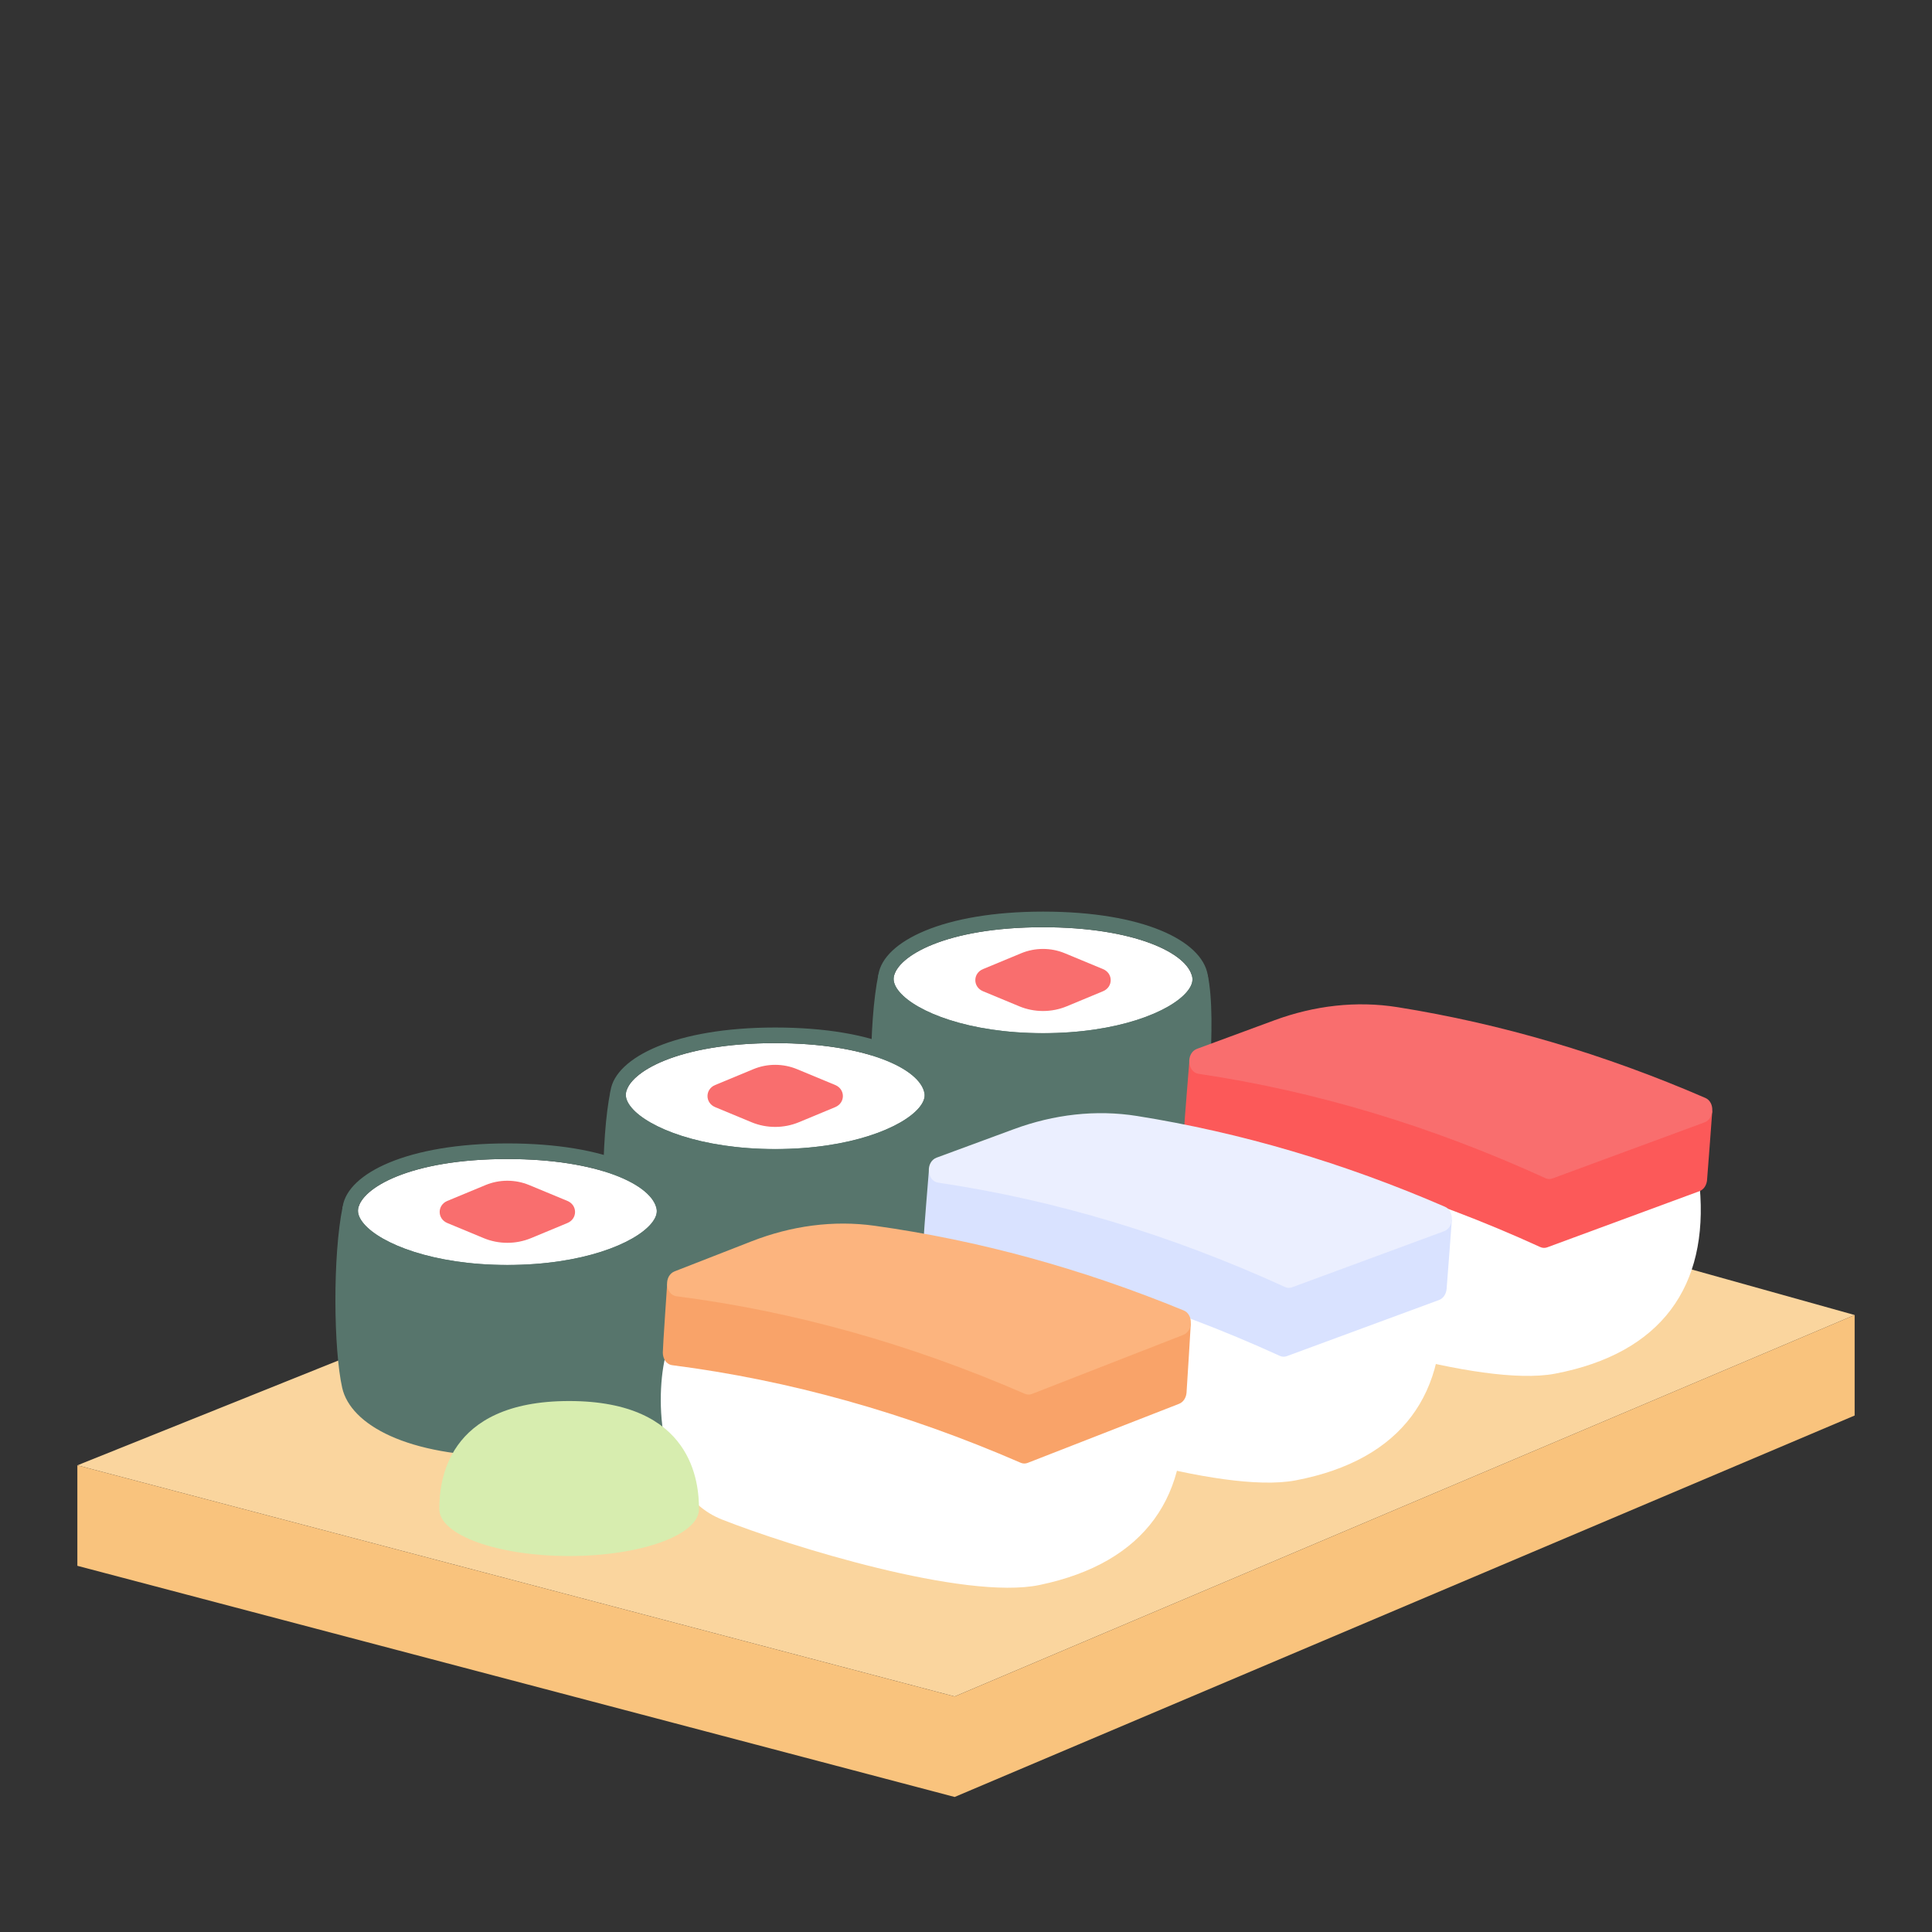 <?xml version="1.0" encoding="utf-8"?>
<!-- Generator: Adobe Illustrator 22.0.1, SVG Export Plug-In . SVG Version: 6.00 Build 0)  -->
<svg version="1.1" xmlns="http://www.w3.org/2000/svg" xmlns:xlink="http://www.w3.org/1999/xlink" x="0px" y="0px"
	 viewBox="0 0 100 100" enable-background="new 0 0 100 100" xml:space="preserve">
<rect x="0" y="0" width="100" height="100" fill="#333333" stroke="none"/>
<g id="Layer_1">
	<g>
		<polygon fill="#FAD59E" points="53.175,56.1 4.004,75.844 49.413,87.809 95.996,68.065 		"/>
		<g>
			<path fill="#57756C" d="M62.509,50.445c0.53,2.569-0.201,7.393,0.027,9.39
				c0.422,3.702-3.38,3.55-8.549,3.55s-8.115-1.632-8.549-3.55
				c-0.443-1.96-0.503-6.821,0.027-9.39H62.509z"/>
			<path fill="#FFFFFF" d="M61.713,50.587c-0.224-1.257-3.008-2.594-7.726-2.594
				c-5.048,0-7.555,1.507-7.724,2.578c-0.038,0.238,0.064,0.5,0.303,0.779
				c0.876,1.024,3.571,2.126,7.421,2.126c3.884,0,6.583-1.11,7.447-2.141
				C61.659,51.066,61.753,50.814,61.713,50.587z"/>
			<path fill="#57756C" d="M53.987,47.993c4.719,0,7.503,1.336,7.726,2.594
				c0.04,0.227-0.054,0.479-0.28,0.749c-0.864,1.031-3.563,2.141-7.447,2.141
				c-3.849,0-6.545-1.102-7.421-2.126c-0.239-0.279-0.341-0.541-0.303-0.779
				C46.431,49.501,48.939,47.993,53.987,47.993 M53.987,47.185
				c-5.169,0-8.252,1.544-8.522,3.26c-0.305,1.937,3.353,3.839,8.522,3.839
				s8.865-1.909,8.522-3.839C62.194,48.68,59.156,47.185,53.987,47.185L53.987,47.185
				z"/>
			<path fill="#F96E6E" d="M57.093,51.306l-1.878,0.78c-0.783,0.325-1.675,0.325-2.458,0
				l-1.878-0.78c-0.529-0.22-0.529-0.926,0-1.145l1.976-0.82
				c0.72-0.299,1.541-0.299,2.262,0l1.976,0.82
				C57.622,50.38,57.622,51.086,57.093,51.306z"/>
		</g>
		<g>
			<path fill="#57756C" d="M48.646,56.444c0.53,2.569-0.201,7.393,0.027,9.39
				c0.422,3.702-3.38,3.55-8.549,3.55s-8.115-1.632-8.549-3.55
				c-0.443-1.96-0.503-6.821,0.027-9.39H48.646z"/>
			<path fill="#FFFFFF" d="M47.571,57.335c0.226-0.27,0.32-0.522,0.28-0.749
				c-0.224-1.257-3.008-2.594-7.726-2.594c-5.048,0-7.556,1.507-7.724,2.578
				c-0.038,0.238,0.065,0.5,0.303,0.779c0.876,1.024,3.571,2.126,7.421,2.126
				C44.008,59.476,46.707,58.366,47.571,57.335z"/>
			<path fill="#57756C" d="M40.124,53.992c4.719,0,7.503,1.336,7.726,2.594
				c0.04,0.227-0.054,0.479-0.28,0.749c-0.864,1.031-3.563,2.141-7.447,2.141
				c-3.849,0-6.545-1.102-7.421-2.126c-0.239-0.279-0.341-0.541-0.303-0.779
				C32.568,55.5,35.076,53.992,40.124,53.992 M40.124,53.184
				c-5.169,0-8.252,1.544-8.522,3.26c-0.304,1.937,3.353,3.839,8.522,3.839
				c5.169,0,8.865-1.909,8.522-3.839C48.332,54.679,45.293,53.184,40.124,53.184
				L40.124,53.184z"/>
			<path fill="#F96E6E" d="M43.231,57.305L41.353,58.085c-0.783,0.325-1.675,0.325-2.458,0
				l-1.878-0.78c-0.529-0.22-0.529-0.926,0-1.145l1.976-0.82
				c0.72-0.299,1.541-0.299,2.262,0l1.976,0.82
				C43.76,56.379,43.76,57.085,43.231,57.305z"/>
		</g>
		<g>
			<path fill="#57756C" d="M34.783,62.443c0.53,2.569-0.201,7.393,0.027,9.39
				c0.422,3.702-3.38,3.55-8.549,3.55s-8.115-1.632-8.549-3.55
				c-0.443-1.96-0.503-6.821,0.027-9.39H34.783z"/>
			<path fill="#FFFFFF" d="M33.708,63.334c0.226-0.27,0.32-0.522,0.28-0.749
				c-0.224-1.257-3.008-2.594-7.726-2.594c-5.048,0-7.556,1.507-7.724,2.578
				c-0.038,0.238,0.065,0.5,0.303,0.779c0.876,1.024,3.571,2.126,7.421,2.126
				C30.146,65.475,32.844,64.365,33.708,63.334z"/>
			<path fill="#57756C" d="M26.261,59.991c4.719,0,7.503,1.336,7.726,2.594
				c0.04,0.227-0.054,0.479-0.28,0.749c-0.864,1.031-3.563,2.141-7.447,2.141
				c-3.849,0-6.545-1.102-7.421-2.126c-0.239-0.279-0.341-0.541-0.303-0.779
				C18.706,61.499,21.213,59.991,26.261,59.991 M26.261,59.183
				c-5.169,0-8.252,1.544-8.522,3.26c-0.304,1.937,3.353,3.839,8.522,3.839
				c5.169,0,8.865-1.909,8.522-3.839C34.469,60.678,31.431,59.183,26.261,59.183
				L26.261,59.183z"/>
			<path fill="#F96E6E" d="M29.368,63.304l-1.878,0.78c-0.783,0.325-1.675,0.325-2.458,0
				l-1.878-0.78c-0.529-0.22-0.529-0.926,0-1.145l1.976-0.82
				c0.72-0.299,1.541-0.299,2.262,0l1.976,0.82
				C29.897,62.378,29.897,63.084,29.368,63.304z"/>
		</g>
		<polygon fill="#F9C37D" points="49.413,87.81 4.004,75.844 4.004,81.046 49.413,93.011 
			95.996,73.267 95.996,68.065 		"/>
		<g>
			<path fill="#FFFFFF" d="M80.226,55.165c4.432,0.393,7.322,1.515,7.751,6.259
				c0.464,5.131-1.957,8.625-7.488,9.677c-3.899,0.741-12.968-2.256-16.385-3.676
				c-3.563-1.481-3.327-6.927-2.718-8.784c1.476-4.496,5.398-6.072,9.83-5.679
				L80.226,55.165z"/>
			<path fill="#FC5959" d="M61.771,59.145c6.052,0.898,12.036,2.699,17.952,5.402
				c0.116,0.053,0.244,0.058,0.363,0.014l7.871-2.903
				c0.24-0.088,0.374-0.322,0.399-0.569c0.028-0.282,0.271-3.583,0.271-3.583
				c-5.258-2.277-11.195-0.956-16.56-1.811c-2.133-0.34-4.193-1.632-6.26-0.869
				l-4.246,0.109c0,0-0.271,3.281-0.274,3.547
				C61.282,58.789,61.449,59.097,61.771,59.145z"/>
			<path fill="#F96E6E" d="M62.04,55.581c6.052,0.898,12.036,2.699,17.952,5.402
				c0.116,0.053,0.244,0.058,0.363,0.014l7.871-2.903
				c0.513-0.189,0.545-1.048,0.044-1.265c-5.258-2.277-10.569-3.843-15.934-4.698
				c-2.133-0.34-4.31-0.082-6.377,0.68l-4.002,1.476
				C61.378,54.501,61.442,55.492,62.04,55.581z"/>
		</g>
		<g>
			<path fill="#FFFFFF" d="M66.797,60.688c4.432,0.393,7.322,1.515,7.751,6.259
				c0.464,5.131-1.957,8.625-7.488,9.677c-3.899,0.741-12.968-2.256-16.385-3.676
				c-3.563-1.481-3.327-6.927-2.718-8.784c1.476-4.496,5.398-6.072,9.83-5.679
				L66.797,60.688z"/>
			<path fill="#D9E2FF" d="M48.291,64.778c6.052,0.898,12.036,2.699,17.952,5.402
				c0.116,0.053,0.244,0.058,0.363,0.014l7.871-2.903
				c0.24-0.088,0.374-0.322,0.399-0.569c0.028-0.282,0.271-3.583,0.271-3.583
				c-5.258-2.277-11.195-0.956-16.56-1.811c-2.133-0.34-4.193-1.632-6.26-0.869
				l-4.246,0.109c0,0-0.271,3.281-0.274,3.547
				C47.803,64.423,47.97,64.731,48.291,64.778z"/>
			<path fill="#EBEFFF" d="M48.561,61.214c6.052,0.898,12.036,2.699,17.952,5.402
				c0.116,0.053,0.244,0.058,0.363,0.014l7.871-2.903
				c0.513-0.189,0.545-1.048,0.044-1.265c-5.258-2.277-10.569-3.843-15.934-4.698
				c-2.133-0.34-4.31-0.082-6.377,0.68l-4.002,1.476
				C47.898,60.135,47.962,61.125,48.561,61.214z"/>
		</g>
		<g>
			<path fill="#FFFFFF" d="M53.303,66.11c4.437,0.315,7.344,1.386,7.846,6.121
				c0.542,5.122-1.824,8.658-7.338,9.807c-3.887,0.81-13.001-2.027-16.439-3.387
				c-3.586-1.418-3.433-6.867-2.852-8.735c1.406-4.521,5.304-6.166,9.741-5.852
				L53.303,66.11z"/>
			<path fill="#F9A369" d="M34.801,70.663c6.065,0.779,12.074,2.462,18.028,5.049
				c0.116,0.051,0.244,0.053,0.363,0.007l7.832-3.056
				c0.238-0.093,0.37-0.33,0.391-0.577c0.024-0.282,0.222-3.587,0.222-3.587
				c-5.29-2.173-11.209-0.736-16.587-1.487c-2.138-0.298-4.216-1.549-6.273-0.746
				l-4.245,0.192c0,0-0.226,3.285-0.225,3.551
				C34.308,70.317,34.479,70.621,34.801,70.663z"/>
			<path fill="#FCB47E" d="M35.021,67.095c6.065,0.779,12.074,2.462,18.028,5.049
				c0.116,0.051,0.244,0.053,0.363,0.007l7.832-3.056
				c0.511-0.199,0.53-1.059,0.026-1.266c-5.29-2.173-10.623-3.634-16-4.384
				c-2.138-0.298-4.312,0.002-6.368,0.805l-3.982,1.554
				C34.344,66.029,34.421,67.018,35.021,67.095z"/>
		</g>
		<path fill="#D7EDAF" d="M36.179,78.11c0,1.341-3.009,2.429-6.72,2.429
			s-6.72-1.087-6.72-2.429s0.298-5.593,6.72-5.593S36.179,76.768,36.179,78.11
			z"/>
	</g>
</g>
<g id="hats">
	<g id="Layer_5">
	</g>
</g>
<g id="Layer_6">
</g>
<g id="eyes">
</g>
<g id="blink">
</g>
</svg>
